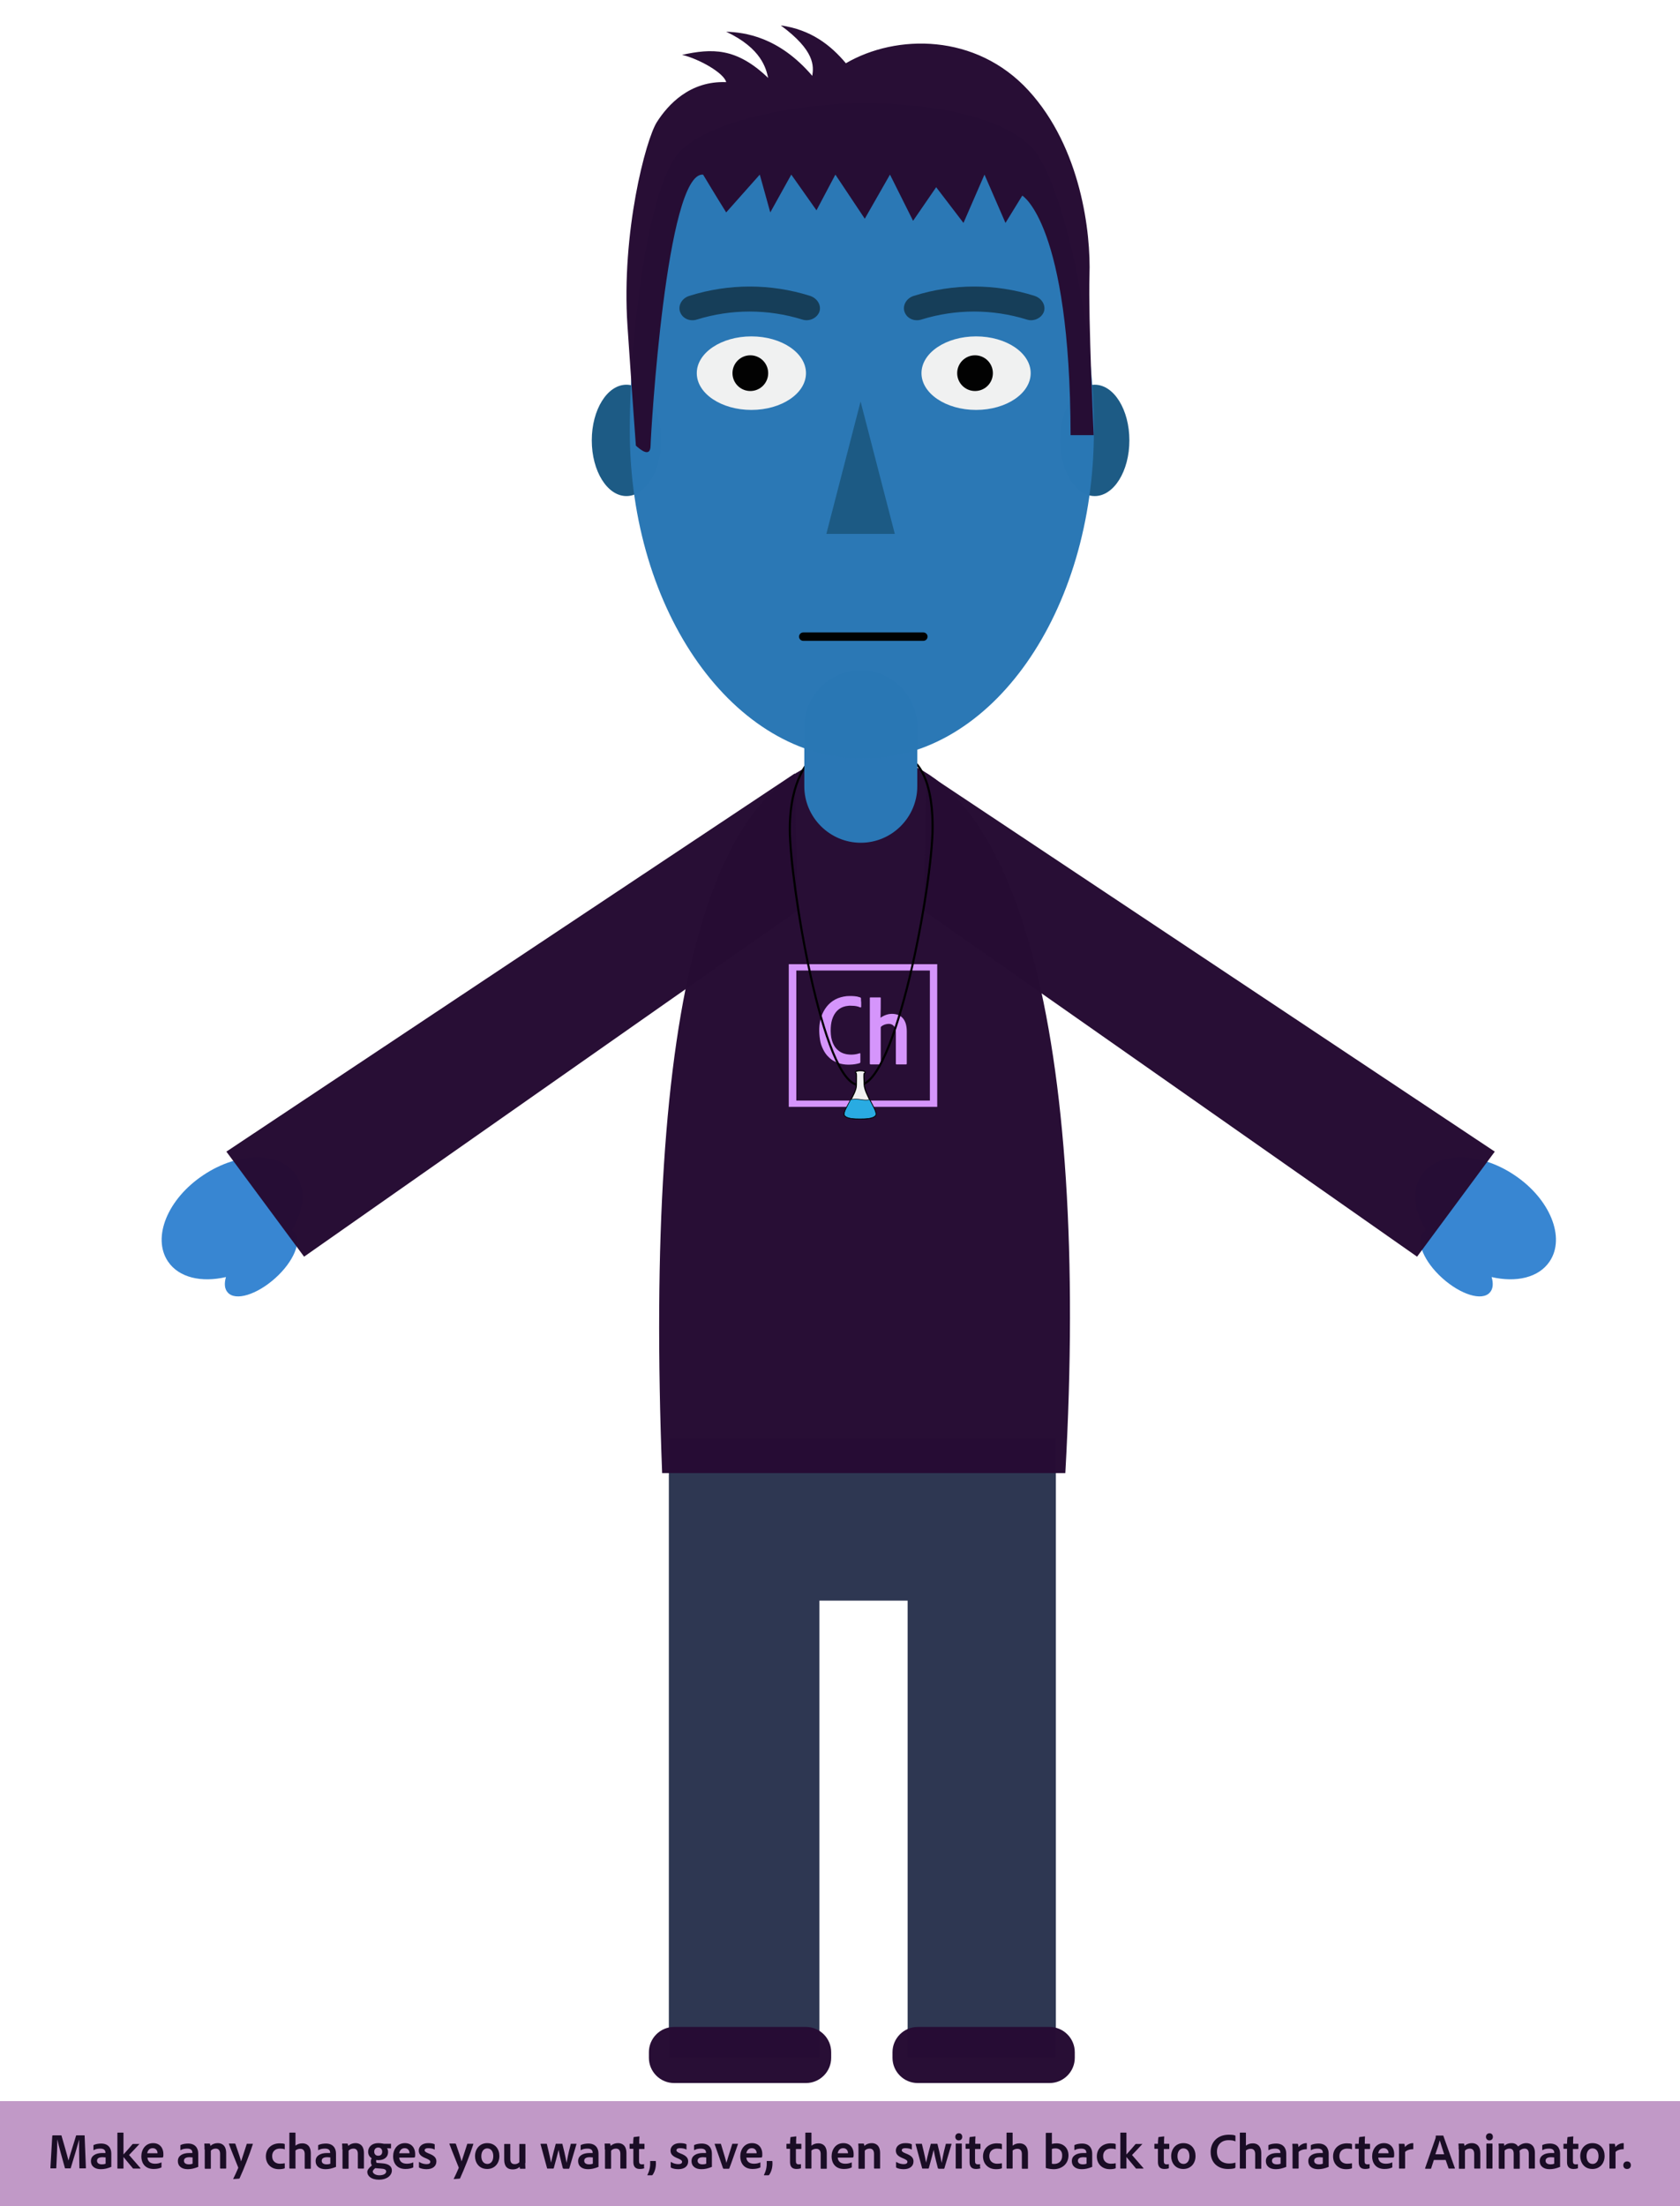 <?xml version="1.0" encoding="utf-8"?>
<!-- Generator: Adobe Illustrator 22.0.1, SVG Export Plug-In . SVG Version: 6.00 Build 0)  -->
<svg version="1.1" id="_x2B_Character" xmlns="http://www.w3.org/2000/svg" xmlns:xlink="http://www.w3.org/1999/xlink" x="0px"
	 y="0px" viewBox="0 0 800 1050" style="enable-background:new 0 0 800 1050;" xml:space="preserve">
<style type="text/css">
	.st0{fill:#C199C7;}
	.st1{fill:#1A0D25;}
	.st2{opacity:0.99;fill:#2D3651;}
	.st3{opacity:0.99;fill:#270D34;}
	.st4{opacity:0.99;fill:#D796FD;}
	.st5{opacity:0.99;fill:#3785D2;}
	.st6{fill:none;stroke:#000000;stroke-linecap:round;stroke-miterlimit:10;}
	.st7{fill:#F2F2F2;stroke:#000000;stroke-width:0.5;stroke-linecap:round;stroke-miterlimit:10;}
	.st8{fill:#29ABE2;stroke:#000000;stroke-width:0.25;stroke-miterlimit:10;}
	.st9{fill:#2A77B5;}
	.st10{opacity:0.99;fill-rule:evenodd;clip-rule:evenodd;fill:#1C5A84;}
	.st11{opacity:0.99;fill-rule:evenodd;clip-rule:evenodd;fill:#2A77B5;}
	.st12{opacity:0.99;fill-rule:evenodd;clip-rule:evenodd;fill:#270D34;}
	.st13{display:none;}
	.st14{display:inline;}
	.st15{display:inline;fill:#F2F2F2;}
	.st16{display:inline;fill:#E60000;}
	.st17{display:none;opacity:0.99;}
	.st18{display:none;opacity:0.99;fill:none;stroke:#000000;stroke-width:3;stroke-linecap:round;stroke-miterlimit:10;}
	.st19{opacity:0.99;}
	.st20{fill:#1C5A84;}
	.st21{opacity:0.99;fill:#F2F2F2;}
	.st22{display:none;opacity:0.99;fill:#1C5A84;}
	.st23{fill:#163E59;}
</style>
<rect id="instructional_bg_guide_2_" y="1000" class="st0" width="800" height="50"/>
<path id="instructional_text_guide_1_" class="st1" d="M25.3,1016.3h3.8c0.1,0,0.2,0,0.2,0.2c0.7,2.4,2.8,9.6,3.3,11.8h0
	c0.5-2,2.9-9.3,3.6-11.8c0-0.1,0.1-0.2,0.2-0.2h3.7c0.1,0,0.2,0,0.2,0.1l0.6,15.4c0,0.1,0,0.2-0.2,0.2h-2.7c-0.1,0-0.2,0-0.2-0.2
	c-0.1-5.1-0.2-12-0.1-13.5h0c-0.6,2.3-3,10.3-4,13.5c0,0.2-0.1,0.2-0.2,0.2h-2.4c-0.2,0-0.2,0-0.2-0.2c-1-3.6-3-10.6-3.6-13.6h0
	c0,2.4-0.2,8.5-0.5,13.6c0,0.1,0,0.2-0.2,0.2h-2.4c-0.1,0-0.2,0-0.2-0.2l0.9-15.4C25.2,1016.3,25.2,1016.3,25.3,1016.3z M53,1029.7
	c0,0.5,0,1,0,1.5c0,0,0,0.1,0,0.1c-2,0.8-3.4,1.1-5,1.1c-2.6,0-4.7-1.2-4.7-3.9c0-2.5,2.3-3.8,5.4-3.8c0.7,0,1.3,0,1.5,0v-0.3
	c0-0.6-0.3-1.8-2.4-1.8c-1.2,0-2.3,0.2-3.1,0.7c-0.1,0-0.2,0-0.2-0.1v-2.1c0-0.1,0-0.2,0.1-0.2c1-0.5,2.4-0.7,3.6-0.7
	c3.3,0,4.8,2.1,4.8,4.8V1029.7z M50.2,1026.8c-0.4,0-0.8-0.1-1.3-0.1c-1.9,0-2.7,0.6-2.7,1.7c0,0.9,0.6,1.7,2.4,1.7
	c0.6,0,1.2-0.1,1.7-0.3V1026.8z M66.2,1020.3c0.2,0,0.2,0.1,0.1,0.2c-0.7,0.8-3.8,4.1-4.8,5.1c0,0,0,0,0,0.1
	c1.5,1.7,3.8,4.4,5.4,6.2c0.1,0.1,0,0.2-0.1,0.2h-3.3c-0.2,0-0.2,0-0.3-0.2c-0.9-1-3.2-3.9-4.4-5.3v5.3c0,0.2,0,0.2-0.2,0.2h-2.5
	c-0.2,0-0.2,0-0.2-0.2v-16.7c0-0.1,0-0.2,0.2-0.2h2.5c0.1,0,0.2,0,0.2,0.2v10.2c1.3-1.4,3.8-4.3,4.3-4.9c0.1-0.1,0.2-0.1,0.3-0.1
	H66.2z M70.2,1026.8c0.1,1.7,1.2,3,3.6,3c1.1,0,2.1-0.2,3-0.6c0.1,0,0.1,0,0.1,0.1v2c0,0.1,0,0.2-0.1,0.3c-0.9,0.4-2,0.7-3.6,0.7
	c-4.4,0-5.9-3.1-5.9-6c0-3.3,2-6.3,5.6-6.3c3.6,0,4.9,2.8,4.9,5.1c0,0.7,0,1.2-0.1,1.5c0,0.1-0.1,0.1-0.2,0.2
	c-0.3,0.1-1.3,0.1-2.5,0.1H70.2z M73.7,1024.8c0.9,0,1.2,0,1.3,0c0-0.1,0-0.2,0-0.2c0-0.7-0.5-2.2-2.3-2.2c-1.7,0-2.4,1.3-2.6,2.4
	H73.7z M94.4,1029.7c0,0.5,0,1,0,1.5c0,0,0,0.1,0,0.1c-2,0.8-3.4,1.1-5,1.1c-2.6,0-4.7-1.2-4.7-3.9c0-2.5,2.3-3.8,5.4-3.8
	c0.7,0,1.3,0,1.5,0v-0.3c0-0.6-0.3-1.8-2.4-1.8c-1.2,0-2.3,0.2-3.1,0.7c-0.1,0-0.2,0-0.2-0.1v-2.1c0-0.1,0-0.2,0.1-0.2
	c1-0.5,2.4-0.7,3.6-0.7c3.3,0,4.8,2.1,4.8,4.8V1029.7z M91.6,1026.8c-0.4,0-0.8-0.1-1.3-0.1c-1.9,0-2.7,0.6-2.7,1.7
	c0,0.9,0.6,1.7,2.4,1.7c0.6,0,1.2-0.1,1.7-0.3V1026.8z M97.4,1023c0-0.8,0-2.1-0.1-2.6c0-0.1,0-0.2,0.2-0.2h2.2c0.2,0,0.2,0,0.3,0.2
	c0.1,0.2,0.1,0.5,0.2,0.9c1-0.9,2.2-1.3,3.5-1.3c1.8,0,4,0.9,4,4.8v7.1c0,0.2-0.1,0.2-0.2,0.2h-2.5c-0.1,0-0.2-0.1-0.2-0.2v-6.8
	c0-1.6-0.7-2.5-2.1-2.5c-1,0-1.8,0.4-2.3,1v8.4c0,0.1-0.1,0.2-0.2,0.2h-2.5c-0.1,0-0.2-0.1-0.2-0.2V1023z M111.9,1020.3
	c0.1,0,0.2,0,0.2,0.1c1.6,4.5,2.4,7.1,2.7,8.3c0.8-2.4,1.6-4.9,2.7-8.3c0-0.1,0.1-0.1,0.3-0.1h2.5c0.1,0,0.2,0.1,0.1,0.2
	c-1.7,5.3-4.3,11.8-6.3,16.2c0,0.1-0.1,0.2-0.3,0.2l-2.6,0.2c-0.1,0-0.2,0-0.1-0.2c0.7-1.4,1.5-3.1,2.3-5c0-0.1,0.1-0.2,0-0.4
	c-0.6-1.6-3-7.3-4.4-11.1c0-0.1,0-0.2,0.1-0.2H111.9z M135.6,1031.8c0,0.1,0,0.2-0.1,0.2c-0.8,0.3-1.7,0.4-2.7,0.4
	c-3.9,0-6.2-2.7-6.2-6.1c0-3.6,2.6-6.2,6.6-6.2c1.2,0,1.8,0.1,2.3,0.3c0.1,0,0.1,0.1,0.1,0.3l0,2.1c0,0.2-0.1,0.2-0.2,0.1
	c-0.5-0.2-1.1-0.3-2.1-0.3c-2.2,0-3.7,1.3-3.7,3.6c0,2.6,1.9,3.6,3.7,3.6c0.9,0,1.6-0.1,2.1-0.2c0.1,0,0.2,0,0.2,0.1V1031.8z
	 M140.8,1031.9c0,0.1,0,0.2-0.2,0.2H138c-0.1,0-0.2-0.1-0.2-0.2v-16.7c0-0.1,0-0.2,0.2-0.2h2.5c0.1,0,0.2,0,0.2,0.2v6
	c0.9-0.7,1.9-1.1,3.3-1.1c1.8,0,4,0.9,4,4.8v7.1c0,0.2-0.1,0.2-0.2,0.2h-2.5c-0.1,0-0.2-0.1-0.2-0.2v-6.8c0-1.6-0.7-2.5-2.1-2.5
	c-0.9,0-1.7,0.3-2.3,0.8V1031.9z M160,1029.7c0,0.5,0,1,0,1.5c0,0,0,0.1,0,0.1c-2,0.8-3.4,1.1-5,1.1c-2.6,0-4.7-1.2-4.7-3.9
	c0-2.5,2.3-3.8,5.4-3.8c0.7,0,1.3,0,1.5,0v-0.3c0-0.6-0.3-1.8-2.4-1.8c-1.2,0-2.3,0.2-3.1,0.7c-0.1,0-0.2,0-0.2-0.1v-2.1
	c0-0.1,0-0.2,0.1-0.2c1-0.5,2.4-0.7,3.6-0.7c3.3,0,4.8,2.1,4.8,4.8V1029.7z M157.2,1026.8c-0.4,0-0.8-0.1-1.3-0.1
	c-1.9,0-2.7,0.6-2.7,1.7c0,0.9,0.6,1.7,2.4,1.7c0.6,0,1.2-0.1,1.7-0.3V1026.8z M163,1023c0-0.8,0-2.1-0.1-2.6c0-0.1,0-0.2,0.2-0.2
	h2.2c0.2,0,0.2,0,0.3,0.2c0.1,0.2,0.1,0.5,0.2,0.9c1-0.9,2.2-1.3,3.5-1.3c1.8,0,4,0.9,4,4.8v7.1c0,0.2-0.1,0.2-0.2,0.2h-2.5
	c-0.1,0-0.2-0.1-0.2-0.2v-6.8c0-1.6-0.7-2.5-2.1-2.5c-1,0-1.8,0.4-2.3,1v8.4c0,0.1-0.1,0.2-0.2,0.2h-2.5c-0.1,0-0.2-0.1-0.2-0.2
	V1023z M181.9,1029.6c3.3,0.2,4.7,1.5,4.7,3.4c0,2.4-2.4,4.4-6.1,4.4c-3.9,0-5.6-1.9-5.6-3.7c0-0.8,0.6-1.8,2.2-3.1
	c-0.4-0.5-0.5-1.2-0.5-1.8c0-0.6,0.1-1.1,0.4-1.6c-1-0.6-1.7-1.7-1.7-3.1c0-2.3,1.8-4.1,4.8-4.1c0.8,0,1.6,0.1,2.1,0.2
	c0.2,0,0.4,0.1,0.6,0.1h3.3c0.1,0,0.1,0,0.1,0.1v2c0,0.1,0,0.1-0.1,0.1c-0.5,0-1.3,0-1.8-0.1c0.3,0.4,0.5,1,0.5,1.8
	c0,2.6-2,3.9-4.6,3.9c-0.3,0-0.6,0-1-0.1c-0.1,0.2-0.1,0.5-0.1,0.7c0,0.3,0.1,0.5,0.3,0.7L181.9,1029.6z M178.7,1031.9
	c-0.7,0.5-1.2,1.2-1.2,1.6c0,0.8,1.2,1.8,3.1,1.8c2.3,0,3.3-0.9,3.3-1.8c0-1.1-1.2-1.3-2.7-1.4L178.7,1031.9z M178.2,1024.1
	c0,1.1,0.7,1.9,1.9,1.9c1.2,0,1.9-0.7,1.9-1.9c0-1.1-0.6-2-1.9-2C178.9,1022.1,178.2,1022.9,178.2,1024.1z M190.1,1026.8
	c0.1,1.7,1.2,3,3.6,3c1.1,0,2.1-0.2,3-0.6c0.1,0,0.1,0,0.1,0.1v2c0,0.1,0,0.2-0.1,0.3c-0.9,0.4-2,0.7-3.6,0.7c-4.4,0-5.9-3.1-5.9-6
	c0-3.3,2-6.3,5.6-6.3c3.6,0,4.9,2.8,4.9,5.1c0,0.7,0,1.2-0.1,1.5c0,0.1-0.1,0.1-0.2,0.2c-0.3,0.1-1.3,0.1-2.5,0.1H190.1z
	 M193.7,1024.8c0.9,0,1.2,0,1.3,0c0-0.1,0-0.2,0-0.2c0-0.7-0.5-2.2-2.3-2.2c-1.7,0-2.4,1.3-2.6,2.4H193.7z M203.9,1022.4
	c-1.3,0-1.7,0.5-1.7,1c0,0.5,0.4,0.9,1.9,1.5c2.7,1,3.7,2.1,3.7,3.8c0,2.3-1.8,3.7-4.7,3.7c-1.4,0-2.7-0.3-3.4-0.7
	c-0.1-0.1-0.2-0.1-0.2-0.3v-2.3c0-0.1,0.1-0.2,0.2-0.1c1,0.7,2.4,1,3.4,1c1.2,0,1.8-0.4,1.8-1.1c0-0.6-0.5-1-1.9-1.6
	c-2.6-1-3.6-2-3.6-3.8c0-1.8,1.5-3.5,4.5-3.5c1.4,0,2.4,0.2,3,0.5c0.1,0.1,0.1,0.2,0.1,0.3v2.1c0,0.1-0.1,0.2-0.2,0.1
	C206.2,1022.6,205,1022.4,203.9,1022.4z M216.9,1020.3c0.1,0,0.2,0,0.2,0.1c1.6,4.5,2.4,7.1,2.7,8.3c0.8-2.4,1.6-4.9,2.7-8.3
	c0-0.1,0.1-0.1,0.3-0.1h2.5c0.1,0,0.2,0.1,0.1,0.2c-1.7,5.3-4.3,11.8-6.3,16.2c0,0.1-0.1,0.2-0.3,0.2l-2.6,0.2c-0.1,0-0.2,0-0.1-0.2
	c0.7-1.4,1.5-3.1,2.3-5c0-0.1,0.1-0.2,0-0.4c-0.6-1.6-3-7.3-4.4-11.1c0-0.1,0-0.2,0.1-0.2H216.9z M237.8,1026.1
	c0,3.7-2.4,6.2-5.8,6.2c-4,0-5.8-3.1-5.8-6.1c0-3.4,2.2-6.2,5.8-6.2C235.8,1020,237.8,1022.8,237.8,1026.1z M229.2,1026.2
	c0,2.2,1.1,3.7,2.9,3.7c1.5,0,2.8-1.2,2.8-3.7c0-2-0.9-3.7-2.9-3.7C230.4,1022.5,229.2,1023.9,229.2,1026.2z M250.1,1029.5
	c0,1.2,0.1,2,0.1,2.5c0,0.1,0,0.2-0.2,0.2h-2.2c-0.2,0-0.2,0-0.2-0.1c-0.1-0.2-0.1-0.6-0.2-0.8c-1,1-2.3,1.2-3.3,1.2
	c-2.3,0-4-1.2-4-4.6v-7.3c0-0.1,0-0.2,0.2-0.2h2.5c0.1,0,0.2,0,0.2,0.2v7c0,1.5,0.6,2.4,2.1,2.4c0.9,0,1.6-0.3,2.2-0.9v-8.5
	c0-0.1,0-0.2,0.2-0.2h2.5c0.1,0,0.2,0,0.2,0.2V1029.5z M268.3,1032.1c-0.2,0-0.2-0.1-0.3-0.2c-1.4-5.4-1.8-7.5-2-8.7h0
	c-0.6,2.4-1.2,4.7-2.3,8.7c0,0.1-0.1,0.2-0.3,0.2h-2.6c-0.2,0-0.3,0-0.3-0.2l-3.1-11.4c0-0.1,0-0.2,0.2-0.2h2.6c0.1,0,0.2,0,0.2,0.1
	c1.4,5.6,1.8,7.9,2,8.9h0c0.2-0.8,0.6-3,2.2-8.8c0-0.1,0-0.2,0.2-0.2h2.8c0.1,0,0.2,0,0.2,0.1c1.5,5.9,1.8,8,2,9h0
	c0.3-1.4,0.6-3.8,2-9c0-0.1,0.1-0.1,0.2-0.1h2.4c0.1,0,0.2,0,0.1,0.2l-3.4,11.5c-0.1,0.1-0.1,0.2-0.3,0.2H268.3z M285,1029.7
	c0,0.5,0,1,0,1.5c0,0,0,0.1,0,0.1c-2,0.8-3.4,1.1-5,1.1c-2.6,0-4.7-1.2-4.7-3.9c0-2.5,2.3-3.8,5.4-3.8c0.7,0,1.3,0,1.5,0v-0.3
	c0-0.6-0.3-1.8-2.4-1.8c-1.2,0-2.3,0.2-3.1,0.7c-0.1,0-0.2,0-0.2-0.1v-2.1c0-0.1,0-0.2,0.1-0.2c1-0.5,2.4-0.7,3.6-0.7
	c3.3,0,4.8,2.1,4.8,4.8V1029.7z M282.2,1026.8c-0.4,0-0.8-0.1-1.3-0.1c-1.9,0-2.7,0.6-2.7,1.7c0,0.9,0.6,1.7,2.4,1.7
	c0.6,0,1.2-0.1,1.7-0.3V1026.8z M288,1023c0-0.8,0-2.1-0.1-2.6c0-0.1,0-0.2,0.2-0.2h2.2c0.2,0,0.2,0,0.3,0.2
	c0.1,0.2,0.1,0.5,0.2,0.9c1-0.9,2.2-1.3,3.5-1.3c1.8,0,4,0.9,4,4.8v7.1c0,0.2-0.1,0.2-0.2,0.2h-2.5c-0.1,0-0.2-0.1-0.2-0.2v-6.8
	c0-1.6-0.7-2.5-2.1-2.5c-1,0-1.8,0.4-2.3,1v8.4c0,0.1-0.1,0.2-0.2,0.2h-2.5c-0.1,0-0.2-0.1-0.2-0.2V1023z M306.8,1031.7
	c0,0.1,0,0.2-0.1,0.3c-0.6,0.2-1.2,0.3-2,0.3c-2,0-3.1-1-3.1-3.3v-6.3H300c-0.1,0-0.2-0.1-0.2-0.2v-2c0-0.1,0-0.2,0.2-0.2h1.5
	c0-0.8,0.1-2.4,0.2-3c0-0.1,0.1-0.2,0.2-0.2l2.4-0.3c0.1,0,0.2,0,0.2,0.1c-0.1,0.8-0.1,2.2-0.1,3.4h2.3c0.1,0,0.2,0,0.2,0.2v2.1
	c0,0.1,0,0.2-0.2,0.2h-2.4v5.7c0,1.1,0.3,1.6,1.4,1.6c0.3,0,0.6,0,0.9-0.1c0.1,0,0.1,0,0.1,0.1V1031.7z M308.4,1035.3
	c-0.1,0-0.2-0.1-0.1-0.2c1.2-2.4,1.4-4.3,1.3-6.5c0-0.1,0.1-0.1,0.1-0.1h2.4c0.1,0,0.2,0,0.2,0.2c0.2,2.3-0.3,4.7-1.6,6.5
	c0,0-0.1,0.1-0.3,0.1H308.4z M323.8,1022.4c-1.3,0-1.7,0.5-1.7,1c0,0.5,0.4,0.9,1.9,1.5c2.7,1,3.7,2.1,3.7,3.8
	c0,2.3-1.8,3.7-4.7,3.7c-1.4,0-2.7-0.3-3.4-0.7c-0.1-0.1-0.2-0.1-0.2-0.3v-2.3c0-0.1,0.1-0.2,0.2-0.1c1,0.7,2.4,1,3.4,1
	c1.2,0,1.8-0.4,1.8-1.1c0-0.6-0.5-1-1.9-1.6c-2.6-1-3.6-2-3.6-3.8c0-1.8,1.5-3.5,4.5-3.5c1.4,0,2.4,0.2,3,0.5
	c0.1,0.1,0.1,0.2,0.1,0.3v2.1c0,0.1-0.1,0.2-0.2,0.1C326.1,1022.6,324.9,1022.4,323.8,1022.4z M339,1029.7c0,0.5,0,1,0,1.5
	c0,0,0,0.1,0,0.1c-2,0.8-3.4,1.1-5,1.1c-2.6,0-4.7-1.2-4.7-3.9c0-2.5,2.3-3.8,5.4-3.8c0.7,0,1.3,0,1.5,0v-0.3c0-0.6-0.3-1.8-2.4-1.8
	c-1.2,0-2.3,0.2-3.1,0.7c-0.1,0-0.2,0-0.2-0.1v-2.1c0-0.1,0-0.2,0.1-0.2c1-0.5,2.4-0.7,3.6-0.7c3.3,0,4.8,2.1,4.8,4.8V1029.7z
	 M336.2,1026.8c-0.4,0-0.8-0.1-1.3-0.1c-1.9,0-2.7,0.6-2.7,1.7c0,0.9,0.6,1.7,2.4,1.7c0.6,0,1.2-0.1,1.7-0.3V1026.8z M344.5,1032.1
	c-0.1,0-0.2-0.1-0.2-0.1c-0.8-2.3-3.1-9.1-4-11.5c0-0.1,0-0.2,0.1-0.2h2.7c0.1,0,0.2,0,0.2,0.1c1.7,5.6,2.4,7.9,2.6,9h0
	c0.3-1.1,1-3.3,2.8-9c0-0.1,0.1-0.1,0.2-0.1h2.4c0.1,0,0.2,0,0.1,0.2c-0.9,2.5-3.2,9.2-4.1,11.5c0,0.1-0.1,0.2-0.3,0.2H344.5z
	 M355.4,1026.8c0.1,1.7,1.2,3,3.6,3c1.1,0,2.1-0.2,3-0.6c0.1,0,0.1,0,0.1,0.1v2c0,0.1,0,0.2-0.1,0.3c-0.9,0.4-2,0.7-3.6,0.7
	c-4.4,0-5.9-3.1-5.9-6c0-3.3,2-6.3,5.6-6.3c3.6,0,4.9,2.8,4.9,5.1c0,0.7,0,1.2-0.1,1.5c0,0.1-0.1,0.1-0.2,0.2
	c-0.3,0.1-1.3,0.1-2.5,0.1H355.4z M359,1024.8c0.9,0,1.2,0,1.3,0c0-0.1,0-0.2,0-0.2c0-0.7-0.5-2.2-2.3-2.2c-1.7,0-2.4,1.3-2.6,2.4
	H359z M363.9,1035.3c-0.1,0-0.2-0.1-0.1-0.2c1.2-2.4,1.4-4.3,1.3-6.5c0-0.1,0.1-0.1,0.1-0.1h2.4c0.1,0,0.2,0,0.2,0.2
	c0.2,2.3-0.3,4.7-1.6,6.5c0,0-0.1,0.1-0.3,0.1H363.9z M381.4,1031.7c0,0.1,0,0.2-0.1,0.3c-0.6,0.2-1.2,0.3-2,0.3c-2,0-3.1-1-3.1-3.3
	v-6.3h-1.5c-0.1,0-0.2-0.1-0.2-0.2v-2c0-0.1,0-0.2,0.2-0.2h1.5c0-0.8,0.1-2.4,0.2-3c0-0.1,0.1-0.2,0.2-0.2l2.4-0.3
	c0.1,0,0.2,0,0.2,0.1c-0.1,0.8-0.1,2.2-0.1,3.4h2.3c0.1,0,0.2,0,0.2,0.2v2.1c0,0.1,0,0.2-0.2,0.2H379v5.7c0,1.1,0.3,1.6,1.4,1.6
	c0.3,0,0.6,0,0.9-0.1c0.1,0,0.1,0,0.1,0.1V1031.7z M386.4,1031.9c0,0.1,0,0.2-0.2,0.2h-2.5c-0.1,0-0.2-0.1-0.2-0.2v-16.7
	c0-0.1,0-0.2,0.2-0.2h2.5c0.1,0,0.2,0,0.2,0.2v6c0.9-0.7,1.9-1.1,3.3-1.1c1.8,0,4,0.9,4,4.8v7.1c0,0.2-0.1,0.2-0.2,0.2H391
	c-0.1,0-0.2-0.1-0.2-0.2v-6.8c0-1.6-0.7-2.5-2.1-2.5c-0.9,0-1.7,0.3-2.3,0.8V1031.9z M398.9,1026.8c0.1,1.7,1.2,3,3.6,3
	c1.1,0,2.1-0.2,3-0.6c0.1,0,0.1,0,0.1,0.1v2c0,0.1,0,0.2-0.1,0.3c-0.9,0.4-2,0.7-3.6,0.7c-4.4,0-5.9-3.1-5.9-6c0-3.3,2-6.3,5.6-6.3
	c3.6,0,4.9,2.8,4.9,5.1c0,0.7,0,1.2-0.1,1.5c0,0.1-0.1,0.1-0.2,0.2c-0.3,0.1-1.3,0.1-2.5,0.1H398.9z M402.5,1024.8
	c0.9,0,1.2,0,1.3,0c0-0.1,0-0.2,0-0.2c0-0.7-0.5-2.2-2.3-2.2c-1.7,0-2.4,1.3-2.6,2.4H402.5z M408.8,1023c0-0.8,0-2.1-0.1-2.6
	c0-0.1,0-0.2,0.2-0.2h2.2c0.2,0,0.2,0,0.3,0.2c0.1,0.2,0.1,0.5,0.2,0.9c1-0.9,2.2-1.3,3.5-1.3c1.8,0,4,0.9,4,4.8v7.1
	c0,0.2-0.1,0.2-0.2,0.2h-2.5c-0.1,0-0.2-0.1-0.2-0.2v-6.8c0-1.6-0.7-2.5-2.1-2.5c-1,0-1.8,0.4-2.3,1v8.4c0,0.1-0.1,0.2-0.2,0.2H409
	c-0.1,0-0.2-0.1-0.2-0.2V1023z M431.1,1022.4c-1.3,0-1.7,0.5-1.7,1c0,0.5,0.4,0.9,1.9,1.5c2.7,1,3.7,2.1,3.7,3.8
	c0,2.3-1.8,3.7-4.7,3.7c-1.4,0-2.7-0.3-3.4-0.7c-0.1-0.1-0.2-0.1-0.2-0.3v-2.3c0-0.1,0.1-0.2,0.2-0.1c1,0.7,2.4,1,3.4,1
	c1.2,0,1.8-0.4,1.8-1.1c0-0.6-0.5-1-1.9-1.6c-2.6-1-3.6-2-3.6-3.8c0-1.8,1.5-3.5,4.5-3.5c1.4,0,2.4,0.2,3,0.5
	c0.1,0.1,0.1,0.2,0.1,0.3v2.1c0,0.1-0.1,0.2-0.2,0.1C433.4,1022.6,432.2,1022.4,431.1,1022.4z M446.9,1032.1c-0.2,0-0.2-0.1-0.3-0.2
	c-1.4-5.4-1.8-7.5-2-8.7h0c-0.6,2.4-1.2,4.7-2.3,8.7c0,0.1-0.1,0.2-0.3,0.2h-2.6c-0.2,0-0.3,0-0.3-0.2l-3.1-11.4
	c0-0.1,0-0.2,0.2-0.2h2.6c0.1,0,0.2,0,0.2,0.1c1.4,5.6,1.8,7.9,2,8.9h0c0.2-0.8,0.6-3,2.2-8.8c0-0.1,0-0.2,0.2-0.2h2.8
	c0.1,0,0.2,0,0.2,0.1c1.5,5.9,1.8,8,2,9h0c0.3-1.4,0.6-3.8,2-9c0-0.1,0.1-0.1,0.2-0.1h2.4c0.1,0,0.2,0,0.1,0.2l-3.4,11.5
	c-0.1,0.1-0.1,0.2-0.3,0.2H446.9z M454.9,1017c0-1,0.7-1.7,1.7-1.7c1,0,1.6,0.7,1.6,1.7c0,1-0.6,1.7-1.7,1.7
	C455.6,1018.7,454.9,1018,454.9,1017z M455.1,1020.4c0-0.1,0.1-0.2,0.2-0.2h2.5c0.1,0,0.2,0,0.2,0.2v11.5c0,0.1,0,0.2-0.2,0.2h-2.5
	c-0.2,0-0.2-0.1-0.2-0.2V1020.4z M466.9,1031.7c0,0.1,0,0.2-0.1,0.3c-0.6,0.2-1.2,0.3-2,0.3c-2,0-3.1-1-3.1-3.3v-6.3H460
	c-0.1,0-0.2-0.1-0.2-0.2v-2c0-0.1,0-0.2,0.2-0.2h1.5c0-0.8,0.1-2.4,0.2-3c0-0.1,0.1-0.2,0.2-0.2l2.4-0.3c0.1,0,0.2,0,0.2,0.1
	c-0.1,0.8-0.1,2.2-0.1,3.4h2.3c0.1,0,0.2,0,0.2,0.2v2.1c0,0.1,0,0.2-0.2,0.2h-2.4v5.7c0,1.1,0.3,1.6,1.4,1.6c0.3,0,0.6,0,0.9-0.1
	c0.1,0,0.1,0,0.1,0.1V1031.7z M477.1,1031.8c0,0.1,0,0.2-0.1,0.2c-0.8,0.3-1.7,0.4-2.7,0.4c-3.9,0-6.2-2.7-6.2-6.1
	c0-3.6,2.6-6.2,6.6-6.2c1.2,0,1.8,0.1,2.3,0.3c0.1,0,0.1,0.1,0.1,0.3l0,2.1c0,0.2-0.1,0.2-0.2,0.1c-0.5-0.2-1.1-0.3-2.1-0.3
	c-2.2,0-3.7,1.3-3.7,3.6c0,2.6,1.9,3.6,3.7,3.6c0.9,0,1.6-0.1,2.1-0.2c0.1,0,0.2,0,0.2,0.1V1031.8z M482.2,1031.9
	c0,0.1,0,0.2-0.2,0.2h-2.5c-0.1,0-0.2-0.1-0.2-0.2v-16.7c0-0.1,0-0.2,0.2-0.2h2.5c0.1,0,0.2,0,0.2,0.2v6c0.9-0.7,1.9-1.1,3.3-1.1
	c1.8,0,4,0.9,4,4.8v7.1c0,0.2-0.1,0.2-0.2,0.2h-2.5c-0.1,0-0.2-0.1-0.2-0.2v-6.8c0-1.6-0.7-2.5-2.1-2.5c-0.9,0-1.7,0.3-2.3,0.8
	V1031.9z M500.7,1015c0.2,0,0.2,0,0.2,0.2l0,5.2c0.6-0.2,1.4-0.3,2.2-0.3c3.5,0,5.7,2.4,5.7,5.7c0,4.4-3.5,6.6-7,6.6
	c-1.2,0-2.4-0.2-3.6-0.5c-0.1,0-0.2-0.1-0.2-0.2v-16.4c0-0.1,0.1-0.2,0.2-0.2H500.7z M502.6,1022.5c-0.8,0-1.3,0.1-1.7,0.3v7
	c0.3,0.1,0.7,0.1,1.1,0.1c2,0,3.8-1.2,3.8-3.9C505.9,1023.7,504.5,1022.5,502.6,1022.5z M520.1,1029.7c0,0.5,0,1,0,1.5
	c0,0,0,0.1,0,0.1c-2,0.8-3.4,1.1-5,1.1c-2.6,0-4.7-1.2-4.7-3.9c0-2.5,2.3-3.8,5.4-3.8c0.7,0,1.3,0,1.5,0v-0.3c0-0.6-0.3-1.8-2.4-1.8
	c-1.2,0-2.3,0.2-3.1,0.7c-0.1,0-0.2,0-0.2-0.1v-2.1c0-0.1,0-0.2,0.1-0.2c1-0.5,2.4-0.7,3.6-0.7c3.3,0,4.8,2.1,4.8,4.8V1029.7z
	 M517.3,1026.8c-0.4,0-0.8-0.1-1.3-0.1c-1.9,0-2.7,0.6-2.7,1.7c0,0.9,0.6,1.7,2.4,1.7c0.6,0,1.2-0.1,1.7-0.3V1026.8z M531.3,1031.8
	c0,0.1,0,0.2-0.1,0.2c-0.8,0.3-1.7,0.4-2.7,0.4c-3.9,0-6.2-2.7-6.2-6.1c0-3.6,2.6-6.2,6.6-6.2c1.2,0,1.8,0.1,2.3,0.3
	c0.1,0,0.1,0.1,0.1,0.3l0,2.1c0,0.2-0.1,0.2-0.2,0.1c-0.5-0.2-1.1-0.3-2.1-0.3c-2.2,0-3.7,1.3-3.7,3.6c0,2.6,1.9,3.6,3.7,3.6
	c0.9,0,1.6-0.1,2.1-0.2c0.1,0,0.2,0,0.2,0.1V1031.8z M543.8,1020.3c0.2,0,0.2,0.1,0.1,0.2c-0.7,0.8-3.8,4.1-4.8,5.1c0,0,0,0,0,0.1
	c1.5,1.7,3.8,4.4,5.4,6.2c0.1,0.1,0,0.2-0.1,0.2h-3.3c-0.2,0-0.2,0-0.3-0.2c-0.9-1-3.2-3.9-4.4-5.3v5.3c0,0.2,0,0.2-0.2,0.2h-2.5
	c-0.2,0-0.2,0-0.2-0.2v-16.7c0-0.1,0-0.2,0.2-0.2h2.5c0.1,0,0.2,0,0.2,0.2v10.2c1.3-1.4,3.8-4.3,4.3-4.9c0.1-0.1,0.2-0.1,0.3-0.1
	H543.8z M556.6,1031.7c0,0.1,0,0.2-0.1,0.3c-0.6,0.2-1.2,0.3-2,0.3c-2,0-3.1-1-3.1-3.3v-6.3h-1.5c-0.1,0-0.2-0.1-0.2-0.2v-2
	c0-0.1,0-0.2,0.2-0.2h1.5c0-0.8,0.1-2.4,0.2-3c0-0.1,0.1-0.2,0.2-0.2l2.4-0.3c0.1,0,0.2,0,0.2,0.1c-0.1,0.8-0.1,2.2-0.1,3.4h2.3
	c0.1,0,0.2,0,0.2,0.2v2.1c0,0.1,0,0.2-0.2,0.2h-2.4v5.7c0,1.1,0.3,1.6,1.4,1.6c0.3,0,0.6,0,0.9-0.1c0.1,0,0.1,0,0.1,0.1V1031.7z
	 M569.3,1026.1c0,3.7-2.4,6.2-5.8,6.2c-4,0-5.8-3.1-5.8-6.1c0-3.4,2.2-6.2,5.8-6.2C567.3,1020,569.3,1022.8,569.3,1026.1z
	 M560.7,1026.2c0,2.2,1.1,3.7,2.9,3.7c1.5,0,2.8-1.2,2.8-3.7c0-2-0.9-3.7-2.9-3.7C561.9,1022.5,560.7,1023.9,560.7,1026.2z
	 M588.2,1031.6c0,0.1,0,0.3-0.2,0.3c-0.8,0.3-2,0.4-3.3,0.4c-4.4,0-8.2-2.6-8.2-8.1c0-4.8,3.4-8.2,8.6-8.2c1.6,0,2.5,0.1,3.1,0.4
	c0.1,0,0.1,0.1,0.1,0.3v2.3c0,0.2-0.1,0.2-0.2,0.1c-0.8-0.4-1.9-0.5-3.1-0.5c-3.4,0-5.5,2.2-5.5,5.5c0,4.2,3.1,5.6,5.6,5.6
	c1.2,0,2.1-0.1,3-0.4c0.1,0,0.2,0,0.2,0.1V1031.6z M593.3,1031.9c0,0.1,0,0.2-0.2,0.2h-2.5c-0.1,0-0.2-0.1-0.2-0.2v-16.7
	c0-0.1,0-0.2,0.2-0.2h2.5c0.1,0,0.2,0,0.2,0.2v6c0.9-0.7,1.9-1.1,3.3-1.1c1.8,0,4,0.9,4,4.8v7.1c0,0.2-0.1,0.2-0.2,0.2h-2.5
	c-0.1,0-0.2-0.1-0.2-0.2v-6.8c0-1.6-0.7-2.5-2.1-2.5c-0.9,0-1.7,0.3-2.3,0.8V1031.9z M612.5,1029.7c0,0.5,0,1,0,1.5c0,0,0,0.1,0,0.1
	c-2,0.8-3.4,1.1-5,1.1c-2.6,0-4.7-1.2-4.7-3.9c0-2.5,2.3-3.8,5.4-3.8c0.7,0,1.3,0,1.5,0v-0.3c0-0.6-0.3-1.8-2.4-1.8
	c-1.2,0-2.3,0.2-3.1,0.7c-0.1,0-0.2,0-0.2-0.1v-2.1c0-0.1,0-0.2,0.1-0.2c1-0.5,2.4-0.7,3.6-0.7c3.3,0,4.8,2.1,4.8,4.8V1029.7z
	 M609.7,1026.8c-0.4,0-0.8-0.1-1.3-0.1c-1.9,0-2.7,0.6-2.7,1.7c0,0.9,0.6,1.7,2.4,1.7c0.6,0,1.2-0.1,1.7-0.3V1026.8z M617.8,1020.3
	c0.1,0,0.2,0,0.3,0.2c0.1,0.3,0.2,0.9,0.2,1.4c0.8-1,2.2-1.9,3.8-1.9c0.1,0,0.2,0,0.2,0.2v2.5c0,0.1,0,0.2-0.2,0.2
	c-1.7,0-3.1,0.6-3.7,1.3v7.7c0,0.1-0.1,0.2-0.2,0.2h-2.5c-0.2,0-0.2-0.1-0.2-0.2v-8.3c0-1,0-2.4-0.1-3.2c0-0.1,0-0.1,0.1-0.1H617.8z
	 M632.7,1029.7c0,0.5,0,1,0,1.5c0,0,0,0.1,0,0.1c-2,0.8-3.4,1.1-5,1.1c-2.6,0-4.7-1.2-4.7-3.9c0-2.5,2.3-3.8,5.4-3.8
	c0.7,0,1.3,0,1.5,0v-0.3c0-0.6-0.3-1.8-2.4-1.8c-1.2,0-2.3,0.2-3.1,0.7c-0.1,0-0.2,0-0.2-0.1v-2.1c0-0.1,0-0.2,0.1-0.2
	c1-0.5,2.4-0.7,3.6-0.7c3.3,0,4.8,2.1,4.8,4.8V1029.7z M629.8,1026.8c-0.4,0-0.8-0.1-1.3-0.1c-1.9,0-2.7,0.6-2.7,1.7
	c0,0.9,0.6,1.7,2.4,1.7c0.6,0,1.2-0.1,1.7-0.3V1026.8z M643.8,1031.8c0,0.1,0,0.2-0.1,0.2c-0.8,0.3-1.7,0.4-2.7,0.4
	c-3.9,0-6.2-2.7-6.2-6.1c0-3.6,2.6-6.2,6.6-6.2c1.2,0,1.8,0.1,2.3,0.3c0.1,0,0.1,0.1,0.1,0.3l0,2.1c0,0.2-0.1,0.2-0.2,0.1
	c-0.5-0.2-1.1-0.3-2.1-0.3c-2.2,0-3.7,1.3-3.7,3.6c0,2.6,1.9,3.6,3.7,3.6c0.9,0,1.6-0.1,2.1-0.2c0.1,0,0.2,0,0.2,0.1V1031.8z
	 M652.2,1031.7c0,0.1,0,0.2-0.1,0.3c-0.6,0.2-1.2,0.3-2,0.3c-2,0-3.1-1-3.1-3.3v-6.3h-1.5c-0.1,0-0.2-0.1-0.2-0.2v-2
	c0-0.1,0-0.2,0.2-0.2h1.5c0-0.8,0.1-2.4,0.2-3c0-0.1,0.1-0.2,0.2-0.2l2.4-0.3c0.1,0,0.2,0,0.2,0.1c-0.1,0.8-0.1,2.2-0.1,3.4h2.3
	c0.1,0,0.2,0,0.2,0.2v2.1c0,0.1,0,0.2-0.2,0.2h-2.4v5.7c0,1.1,0.3,1.6,1.4,1.6c0.3,0,0.6,0,0.9-0.1c0.1,0,0.1,0,0.1,0.1V1031.7z
	 M656.3,1026.8c0.1,1.7,1.2,3,3.6,3c1.1,0,2.1-0.2,3-0.6c0.1,0,0.1,0,0.1,0.1v2c0,0.1,0,0.2-0.1,0.3c-0.9,0.4-2,0.7-3.6,0.7
	c-4.4,0-5.9-3.1-5.9-6c0-3.3,2-6.3,5.6-6.3c3.6,0,4.9,2.8,4.9,5.1c0,0.7,0,1.2-0.1,1.5c0,0.1-0.1,0.1-0.2,0.2
	c-0.3,0.1-1.3,0.1-2.5,0.1H656.3z M659.9,1024.8c0.9,0,1.2,0,1.3,0c0-0.1,0-0.2,0-0.2c0-0.7-0.5-2.2-2.3-2.2c-1.7,0-2.4,1.3-2.6,2.4
	H659.9z M668.5,1020.3c0.1,0,0.2,0,0.3,0.2c0.1,0.3,0.2,0.9,0.2,1.4c0.8-1,2.2-1.9,3.8-1.9c0.1,0,0.2,0,0.2,0.2v2.5
	c0,0.1,0,0.2-0.2,0.2c-1.7,0-3.1,0.6-3.7,1.3v7.7c0,0.1-0.1,0.2-0.2,0.2h-2.5c-0.2,0-0.2-0.1-0.2-0.2v-8.3c0-1,0-2.4-0.1-3.2
	c0-0.1,0-0.1,0.1-0.1H668.5z M682.8,1028l-1.3,4c0,0.1-0.1,0.2-0.3,0.2h-2.4c-0.1,0-0.2-0.1-0.2-0.2l4.9-14.1
	c0.1-0.2,0.2-0.5,0.2-1.3c0-0.1,0-0.2,0.1-0.2h3.3c0.1,0,0.1,0,0.2,0.1l5.5,15.4c0,0.1,0,0.2-0.1,0.2h-2.7c-0.1,0-0.2,0-0.2-0.1
	l-1.4-4H682.8z M687.7,1025.3c-0.5-1.6-1.6-4.9-2.1-6.6h0c-0.4,1.6-1.3,4.4-2.1,6.6H687.7z M694.6,1023c0-0.8,0-2.1-0.1-2.6
	c0-0.1,0-0.2,0.2-0.2h2.2c0.2,0,0.2,0,0.3,0.2c0.1,0.2,0.1,0.5,0.2,0.9c1-0.9,2.2-1.3,3.5-1.3c1.8,0,4,0.9,4,4.8v7.1
	c0,0.2-0.1,0.2-0.2,0.2h-2.5c-0.1,0-0.2-0.1-0.2-0.2v-6.8c0-1.6-0.7-2.5-2.1-2.5c-1,0-1.8,0.4-2.3,1v8.4c0,0.1-0.1,0.2-0.2,0.2h-2.5
	c-0.1,0-0.2-0.1-0.2-0.2V1023z M707.6,1017c0-1,0.7-1.7,1.7-1.7c1,0,1.6,0.7,1.6,1.7c0,1-0.6,1.7-1.7,1.7
	C708.3,1018.7,707.6,1018,707.6,1017z M707.8,1020.4c0-0.1,0.1-0.2,0.2-0.2h2.5c0.1,0,0.2,0,0.2,0.2v11.5c0,0.1,0,0.2-0.2,0.2H708
	c-0.2,0-0.2-0.1-0.2-0.2V1020.4z M713.9,1032.1c-0.1,0-0.2-0.1-0.2-0.2v-9.1c0-0.9,0-1.9-0.1-2.4c0-0.1,0-0.2,0.2-0.2h2.2
	c0.1,0,0.2,0,0.2,0.1c0.1,0.2,0.1,0.6,0.1,1c1.1-1,2.2-1.3,3.5-1.3c1.4,0,2.4,0.5,3.1,1.6c1-0.9,2.3-1.6,3.9-1.6
	c2,0,4.1,1.1,4.1,4.7v7.2c0,0.1-0.1,0.2-0.2,0.2h-2.5c-0.2,0-0.2-0.1-0.2-0.2v-6.9c0-1.4-0.6-2.4-2-2.4c-0.9,0-1.8,0.4-2.4,1
	c0,0.3,0.1,0.9,0.1,1.4v7c0,0.1,0,0.2-0.2,0.2h-2.5c-0.1,0-0.2,0-0.2-0.2v-7c0-1.6-0.7-2.4-2-2.4c-0.9,0-1.6,0.3-2.3,0.9v8.5
	c0,0.1,0,0.2-0.2,0.2H713.9z M742.9,1029.7c0,0.5,0,1,0,1.5c0,0,0,0.1,0,0.1c-2,0.8-3.4,1.1-5,1.1c-2.6,0-4.7-1.2-4.7-3.9
	c0-2.5,2.3-3.8,5.4-3.8c0.7,0,1.3,0,1.5,0v-0.3c0-0.6-0.3-1.8-2.4-1.8c-1.2,0-2.3,0.2-3.1,0.7c-0.1,0-0.2,0-0.2-0.1v-2.1
	c0-0.1,0-0.2,0.1-0.2c1-0.5,2.4-0.7,3.6-0.7c3.3,0,4.8,2.1,4.8,4.8V1029.7z M740,1026.8c-0.4,0-0.8-0.1-1.3-0.1
	c-1.9,0-2.7,0.6-2.7,1.7c0,0.9,0.6,1.7,2.4,1.7c0.6,0,1.2-0.1,1.7-0.3V1026.8z M751.4,1031.7c0,0.1,0,0.2-0.1,0.3
	c-0.6,0.2-1.2,0.3-2,0.3c-2,0-3.1-1-3.1-3.3v-6.3h-1.5c-0.1,0-0.2-0.1-0.2-0.2v-2c0-0.1,0-0.2,0.2-0.2h1.5c0-0.8,0.1-2.4,0.2-3
	c0-0.1,0.1-0.2,0.2-0.2l2.4-0.3c0.1,0,0.2,0,0.2,0.1c-0.1,0.8-0.1,2.2-0.1,3.4h2.3c0.1,0,0.2,0,0.2,0.2v2.1c0,0.1,0,0.2-0.2,0.2
	h-2.4v5.7c0,1.1,0.3,1.6,1.4,1.6c0.3,0,0.6,0,0.9-0.1c0.1,0,0.1,0,0.1,0.1V1031.7z M764.1,1026.1c0,3.7-2.4,6.2-5.8,6.2
	c-4,0-5.8-3.1-5.8-6.1c0-3.4,2.2-6.2,5.8-6.2C762.1,1020,764.1,1022.8,764.1,1026.1z M755.5,1026.2c0,2.2,1.1,3.7,2.9,3.7
	c1.5,0,2.8-1.2,2.8-3.7c0-2-0.9-3.7-2.9-3.7C756.7,1022.5,755.5,1023.9,755.5,1026.2z M768.7,1020.3c0.1,0,0.2,0,0.3,0.2
	c0.1,0.3,0.2,0.9,0.2,1.4c0.8-1,2.2-1.9,3.8-1.9c0.1,0,0.2,0,0.2,0.2v2.5c0,0.1,0,0.2-0.2,0.2c-1.7,0-3.1,0.6-3.7,1.3v7.7
	c0,0.1-0.1,0.2-0.2,0.2h-2.5c-0.2,0-0.2-0.1-0.2-0.2v-8.3c0-1,0-2.4-0.1-3.2c0-0.1,0-0.1,0.1-0.1H768.7z M773,1030.5
	c0-1,0.7-1.8,1.8-1.8c1.1,0,1.8,0.7,1.8,1.8c0,1.1-0.7,1.8-1.8,1.8C773.8,1032.3,773,1031.7,773,1030.5z"/>
<g id="body_2_">
	<polygon id="pants_2_" class="st2" points="318.5,979.1 318.5,684.4 502.8,684.4 502.8,979.1 432.2,979.1 432.2,761.8 390.2,761.8 
		390.2,979.1 	"/>
	<path id="torso_and_shoes_2_" class="st3" d="M499.8,991.4H437c-6.6,0-12-5.4-12-12v-2.7c0-6.6,5.4-12,12-12h62.8
		c6.6,0,12,5.4,12,12v2.7C511.8,986,506.4,991.4,499.8,991.4z M395.8,979.4v-2.7c0-6.6-5.4-12-12-12H321c-6.6,0-12,5.4-12,12v2.7
		c0,6.6,5.4,12,12,12h62.8C390.4,991.4,395.8,986,395.8,979.4z M507.3,701.1c11.5-205-22-342-96.5-342s-104,121-95.5,342
		C315.3,701.1,483.8,701.1,507.3,701.1z"/>
	<path id="icon_2_" class="st4" d="M375.6,526.8c0-23.1,0-44.8,0-67.9c23.6,0,47.2,0,70.7,0c0,23.1,0,44.8,0,67.9
		C422.8,526.8,399.2,526.8,375.6,526.8z M379.2,523.8c21.2,0,42.4,0,63.6,0c0-20.6,0-41.2,0-61.9c-21.2,0-42.4,0-63.6,0
		C379.2,482.5,379.2,503.1,379.2,523.8z M419.4,475.2c0-0.5,0-0.5-0.5-0.5c-1.4,0-2.8,0-4.2,0c-0.5,0-0.5,0-0.5,0.5
		c0,10.2,0,20.4,0,30.7c0,0.1,0,0.2,0,0.3c0,0.2,0.1,0.4,0.4,0.4c1.5,0,3,0,4.5,0c0.2,0,0.3-0.1,0.3-0.3c0-0.1,0-0.2,0-0.4
		c0-5.6,0-11.2,0-16.8c0-0.3,0.1-0.4,0.3-0.6c1-0.8,2.1-1.1,3.3-1.2c1.9-0.1,3.2,1.1,3.5,2.9c0.1,0.6,0.1,1.2,0.1,1.8
		c0,4.7,0,9.3,0,14c0,0.6,0,0.6,0.6,0.6c1.3,0,2.7,0,4,0c0.5,0,0.6,0,0.6-0.6c0-5,0-10,0-15c0-1.2-0.1-2.3-0.4-3.5
		c-0.6-2.2-1.9-3.9-4.1-4.6c-2.4-0.7-4.7-0.4-6.9,0.8c-0.4,0.2-0.7,0.4-1.1,0.7C419.4,481.2,419.4,478.2,419.4,475.2z M410,475.3
		c0-0.3-0.1-0.5-0.4-0.6c-0.5-0.1-0.9-0.3-1.4-0.4c-1.7-0.3-3.4-0.3-5-0.2c-1.9,0.2-3.8,0.7-5.5,1.6c-3.3,1.8-5.4,4.7-6.6,8.2
		c-1.2,3.6-1.2,7.3-0.6,11c0.2,1.5,0.7,3,1.4,4.4c0.7,1.5,1.6,2.8,2.8,3.9c0.7,0.7,1.5,1.3,2.4,1.8c2.4,1.3,4.9,1.8,7.6,1.7
		c0.8,0,1.6-0.1,2.4-0.2c0.7-0.1,1.5-0.3,2.2-0.5c0.3-0.1,0.4-0.3,0.4-0.6c0-1.3,0-2.6,0-3.8c0-0.3-0.1-0.4-0.4-0.3
		c-2.1,0.7-4.3,0.8-6.4,0.4c-1.5-0.3-2.8-0.9-3.9-1.9c-1.4-1.2-2.3-2.8-2.8-4.5c-0.6-2-0.7-4.1-0.6-6.2c0.1-1.8,0.4-3.5,1.1-5.1
		c1.4-3.2,3.8-5,7.3-5.3c0.6-0.1,1.2,0,1.9,0c1.2,0,2.4,0.2,3.6,0.7c0.4,0.2,0.6,0.1,0.6-0.4c0-0.7,0-1.3,0-2
		C410,476.7,410,476,410,475.3z"/>
	<g id="left_arm_3_">
		<path id="left_hand_xA0_Image_2_" class="st5" d="M679.1,585.6c-5.8-9.2-7-19.1-2.2-26.3c7.6-11.3,27.5-11.3,44.3,0
			c16.9,11.3,24.4,29.7,16.7,41.1c-5.2,7.7-15.9,10.1-27.6,7.4c0.9,3.1,0.7,5.7-0.9,7.4c-3.7,4.1-13.8,1-22.6-6.9
			c-8.8-7.9-12.8-17.7-9.1-21.8C678.3,586.1,678.7,585.8,679.1,585.6z"/>
		<polygon id="left_arm_4_" class="st3" points="711.8,548.1 674.8,598.1 439.8,433.4 441.2,368.1 		"/>
	</g>
	<g id="right_arm_3_">
		<path id="right_hand_xA0_Image_2_" class="st5" d="M138.9,585.6c5.8-9.2,7-19.1,2.2-26.3c-7.6-11.3-27.5-11.3-44.3,0
			C79.8,570.6,72.3,589,80,600.4c5.2,7.7,15.9,10.1,27.6,7.4c-0.9,3.1-0.7,5.7,0.9,7.4c3.7,4.1,13.8,1,22.6-6.9
			c8.8-7.9,12.8-17.7,9.1-21.8C139.7,586.1,139.3,585.8,138.9,585.6z"/>
		<polygon id="right_arm_4_" class="st3" points="107.8,548.1 144.8,598.1 379.8,433.4 378.5,368.1 		"/>
	</g>
</g>
<g id="_x2B_necklace__x7B_attachTo__x3D___x22_neck_x22__x7D__2_">
	<g id="Dangle_beaker_2_">
		<path class="st6" d="M427,361.5h6.9c0,0,10.2,4.6,10.2,32.1c0,27.4-17.6,122.8-35,122.8s-33-97.3-33-121.7
			c0-24.4,9.9-33.2,9.9-33.2h10"/>
		<path class="st7" d="M402.2,530.9c1.2,1.6,5,1.6,7.3,1.6c2.3,0,6.2,0,7.4-1.6c1.4-1.9-5.1-9.6-5.4-14.7c-0.3-6.3,0-5.3,0.3-5.4
			c0.2-0.1,0.6-1.2-1.8-1.2c-2.4-0.1-3,0.7-2.5,1.1c0.2,0.2,0.2-0.3,0.3,0.5c0.1,1,0,3.3,0,5.3C407.9,520.8,400.8,529.1,402.2,530.9
			z"/>
		<path class="st8" d="M402.2,530.9c1.2,1.6,5,1.6,7.3,1.6c2.3,0,6.2,0,7.4-1.6c0.8-1.1-1-4.1-2.8-7.5c-3.3,0.6-4.8-0.8-9-0.1
			C403.4,526.6,401.4,529.8,402.2,530.9z"/>
	</g>
</g>
<g id="neck_2_">
	<path class="st9" d="M409.9,401.1L409.9,401.1c-14.8,0-26.9-12.1-26.9-26.9v-28.3c0-14.8,12.1-26.9,26.9-26.9h0
		c14.8,0,26.9,12.1,26.9,26.9v28.3C436.8,389,424.7,401.1,409.9,401.1z"/>
</g>
<g id="Head">
	<g id="_x2B_face_background">
		<ellipse id="left_ear" class="st10" cx="521.3" cy="209.6" rx="16.5" ry="26.5"/>
		<ellipse id="right_ear" class="st10" cx="298.3" cy="209.6" rx="16.5" ry="26.5"/>
		<path id="face" class="st11" d="M490.6,69.3c-16.7-15.7-52.8-20.3-79.7-20.2c-28,0-73.1,7.5-87.6,23.5
			c-14.5,16-23.4,84-23.4,132.5c0,86.2,49.7,156,111,156c61.3,0,110-69.8,110-156C520.8,149.7,504.6,82.5,490.6,69.3z"/>
		<path id="hair" class="st12" d="M518.8,131.1c0.7-20.3-4-60.7-29-88c-25-27.3-63-27-87-13c-7.3-8.7-16.7-16-31-18
			c16.3,12,15.7,19.3,15,24c-16-18.7-32.3-20.7-41-21c17,8,19,17.7,20,22c-15.3-14.7-27-14-41-11c8.3,2,20,8.7,21,13
			c-17.3-0.7-27.7,10.7-33,19c-5.3,8.3-17,52.7-14,97c3,44.3,3.9,55,4,57c1.8,1.6,6.9,6.1,7,0c0.1-6.1,7.5-130.4,25-129
			c5.2,8.7,11,18,11,18l16-18l5,18l10-18l12,17l9-17l14,21l12-21l11,22l11-16l13,17l10-23l10,23l8-13c0,0,22.8,13.3,23,114
			c1.2,0,11,0,11,0S518.2,151.4,518.8,131.1z"/>
	</g>
	<g id="_x2B_Mouth">
		<path id="W-Oo_1_" class="st13" d="M421.6,307.7c0.7-11.2-3.1-17.8-10-17.8c-6.1,0-9.1,2.1-10.7,5.5c-1.5,3.3-2.2,6.7-1.1,13.6
			c0.9,5.1,5.4,7.4,10.3,7.2C416.1,316,421,313.9,421.6,307.7z"/>
		<g id="Th_1_" class="st13">
			<path id="back_of_mouth_7_" class="st14" d="M437.9,300h-55.1c-1,2-1,4,0.4,7h55.5c0.1,0,0.1-0.1,0.2-0.3
				C439.4,304.1,439,302,437.9,300z"/>
			<path id="lower_teeth_5_" class="st15" d="M383.2,307c0.1,0,0.2,0.4,0.3,0.6c2.3,4.4,13.8,6.3,26.2,6.1c14.6-0.2,26.9-1.8,29-6.8
				H383.2z"/>
			<ellipse id="tongue_1_" class="st16" cx="411" cy="300.7" rx="17.5" ry="6.9"/>
			<path id="upper_teeth_6_" class="st15" d="M382.8,300h55.1c-3.1-6-11.7-8.5-24.5-8.5c-15.5,0-23,1.8-27.1,4.8
				C384.7,297.4,383.5,298,382.8,300z"/>
		</g>
		<g id="Oh-Uh" class="st13">
			<path id="back_of_mouth_6_" class="st14" d="M433,309.4c1.4-14.8-6.3-23.6-20.2-23.6c-12.2,0-18.2,2.7-21.4,7.3
				c-3.1,4.4-4.4,8.8-2.2,18c1.8,6.7,10.9,9.8,20.7,9.5C421.9,320.3,431.9,317.5,433,309.4z"/>
			<path id="tongue" class="st16" d="M411,313.9c-8.4,0-15.3,1.4-17.1,3.2c4,2.5,9.8,3.7,16,3.5c7.1-0.2,13.5-1.3,17.8-3.8
				C425.5,315.2,418.9,313.9,411,313.9z"/>
		</g>
		<path id="M_1_" class="st13" d="M439.6,306c-19-2.2-38.2-2.2-57.3,0c-1.1,0.1-2.1-0.6-2.2-1.7l0,0c-0.1-1.1,0.7-2.1,1.8-2.2
			c19.3-2.3,38.9-2.3,58.2,0c1.1,0.1,1.9,1.1,1.8,2.2l0,0C441.7,305.3,440.7,306.1,439.6,306z"/>
		<g id="L_1_" class="st13">
			<path id="back_of_mouth_5_" class="st14" d="M439.8,299h-59.1c-1.6,2-1.8,4.7,0.3,8.7c0.1,0.1,0.2,0.3,0.3,0.3h59.3
				c0.4,0,0.7-0.9,0.9-1.4C442.1,303.6,441.5,301,439.8,299z"/>
			<ellipse id="tongue_3_" class="st16" cx="411" cy="298.4" rx="17.5" ry="5.6"/>
			<path id="lower_teeth_4_" class="st15" d="M381.3,308c3,4,15.2,5.9,28.4,5.7c14.8-0.2,27.4-1.7,31-5.7H381.3z"/>
			<path id="upper_teeth_5_" class="st15" d="M439.8,299c-3.7-5-12.9-7.6-26.2-7.6c-16.9,0-25.2,1.8-29.6,4.7
				c-1.4,0.9-2.5,1.9-3.3,2.9H439.8z"/>
		</g>
		<g id="K" class="st13">
			<path id="back_of_mouth_4_" class="st14" d="M443.3,303.4c0.3-0.9,0.3-1.4,0.2-2.4h-65.7c0.1,1,0.6,2,1.6,3.3
				c0.6,0.7,1.6,1.7,3.1,1.7h56.8C441.4,306,442.8,304.5,443.3,303.4z"/>
			<path id="lower_teeth_3_" class="st15" d="M382.3,306c5.3,2,15.9,2.8,27.2,2.7c12.7-0.1,23.8-0.7,29.6-2.7H382.3z"/>
			<path id="upper_teeth_4_" class="st15" d="M413.7,292.4c-17.8,0-26.6,1.2-31.3,3.4c-3.2,1.5-5,3.2-4.7,5.2h65.7
				C442.4,296,431.5,292.4,413.7,292.4z"/>
		</g>
		<g id="F" class="st13">
			<path id="back_of_mouth_3_" class="st14" d="M380.7,303c0.1,0,0.1,0.6,0.2,0.8c0.3,0.1,17.1,0.2,30.8,0.2
				c14.9,0,28.2-0.2,29.1-0.2c0-0.2,0-0.7,0-0.7H380.7z"/>
			<path id="upper_teeth_3_" class="st15" d="M414.2,293c-16.9,0-24.8,0.9-29.2,3.9c-3.8,2.5-4.7,4.1-4.3,6.1h60.2
				C440.8,298,432.7,293,414.2,293z"/>
		</g>
		<g id="Ee_2_" class="st13">
			<path id="back_of_mouth" class="st14" d="M440.6,299h-60c-1,2-0.5,5,1.4,8.7c0.1,0.1,0.2,0.3,0.3,0.3h56.9c0.4,0,0.7-0.9,0.8-1.5
				C440.8,303.4,441,301,440.6,299z"/>
			<path id="lower_teeth_2_" class="st15" d="M382.3,308c3,4,15.2,5.9,28.4,5.7c14.7-0.2,25.3-1.7,28.5-5.7H382.3z"/>
			<path id="upper_teeth_2_" class="st15" d="M440.6,299c-1.3-7-9.5-7.6-26-7.6c-16.9,0-26.3,1.1-30.7,4.1c-1.6,1.1-2.7,2.6-3.2,3.6
				H440.6z"/>
		</g>
		<g id="D_1_" class="st13">
			<path id="back_of_mouth_1_" class="st14" d="M388.6,305h44.6c0,0,0.1-0.1,0.1-0.1c0.2-1,0.2-1.9,0-2.9h-45.5
				C387.9,303,388.1,304,388.6,305z"/>
			<ellipse id="tongue_2_" class="st16" cx="410.9" cy="301.7" rx="11.1" ry="2.2"/>
			<path id="lower_teeth_1_" class="st15" d="M388.6,305c0.1,0,0.2,0.5,0.3,0.7c1.8,3.4,11,4.9,21,4.7c12-0.2,21.9-1.4,23.3-5.4
				H388.6z"/>
			<path id="upper_teeth_1_" class="st15" d="M412.9,293.2c-12.4,0-18.5,1.4-21.7,3.7c-2.1,1.5-3.4,3.2-3.3,5.2h45.5
				C432.4,296,425,293.2,412.9,293.2z"/>
		</g>
		<g id="Ah_1_" class="st13">
			<path id="back_of_mouth_2_" class="st14" d="M435.6,295h-50.8c-2.1,4-2.6,8.7-0.5,17c0.4,1.2,1,2,1.7,3h49.3c1.3-1,2.2-3,2.5-5.1
				C438.4,303.9,437.7,299,435.6,295z"/>
			<ellipse id="tongue_6_" class="st16" cx="411" cy="315" rx="17.5" ry="4.1"/>
			<path id="lower_teeth" class="st15" d="M386.1,315c4.1,6,13.5,7.8,23.6,7.5c11.4-0.3,21.2-1.5,25.7-7.5H386.1z"/>
			<path id="upper_teeth" class="st15" d="M435.6,295c-3.7-8-11.5-12-22.5-12c-14.9,0-22.2,3.2-26.2,8.5c-0.8,1.1-1.6,2.5-2.2,3.5
				H435.6z"/>
		</g>
		<ellipse id="Surprised_2_" class="st17" cx="410.5" cy="302.6" rx="28.5" ry="13.5"/>
		<path id="Smile" class="st18" d="M374.9,294.8c11.6,9.5,37.1,11.7,65.4,8.3"/>
		<path id="Neutral_1_" class="st19" d="M439.7,305h-57.2c-1.1,0-2-0.9-2-2l0,0c0-1.1,0.9-2,2-2h57.2c1.1,0,2,0.9,2,2l0,0
			C441.7,304.1,440.8,305,439.7,305z"/>
	</g>
	<g id="_x2B_Nose">
		<polygon class="st20" points="409.8,191.1 393.5,254.1 426.1,254.1 		"/>
	</g>
	<g id="_x2B_Left_Eye">
		<ellipse id="Left_Eyeball_2_" class="st21" cx="464.8" cy="177.6" rx="26" ry="17.5"/>
		<path id="_x2B_Left_Pupil" class="st19" d="M464.3,186.1L464.3,186.1c-4.7,0-8.5-3.8-8.5-8.5v0c0-4.7,3.8-8.5,8.5-8.5h0
			c4.7,0,8.5,3.8,8.5,8.5v0C472.8,182.3,469,186.1,464.3,186.1z"/>
		<path id="Left_Blink__x28_b_x21__x29_" class="st22" d="M484.7,176.6h-39.2c-0.8,0-1.5,0.7-1.5,1.5v0c0,0.8,0.7,1.5,1.5,1.5h39.2
			c0.8,0,1.5-0.7,1.5-1.5v0C486.2,177.3,485.5,176.6,484.7,176.6z"/>
	</g>
	<g id="_x2B_Left_Eyebrow">
		<path class="st23" d="M489,152.1c-16.4-5.1-33.9-5.1-50.3,0c-3.2,1-6.7-0.4-7.9-3.5h0c-1.2-3,0.7-6.7,4.4-7.8
			c18.7-5.9,38.7-5.9,57.4,0c3.7,1.2,5.6,4.8,4.4,7.8h0C495.7,151.6,492.1,153.1,489,152.1z"/>
	</g>
	<g id="_x2B_Right_Eye">
		<ellipse id="Right_Eyeball_2_" class="st21" cx="357.8" cy="177.6" rx="26" ry="17.5"/>
		<path id="_x2B_Right_Pupil" class="st19" d="M357.3,186.1L357.3,186.1c-4.7,0-8.5-3.8-8.5-8.5v0c0-4.7,3.8-8.5,8.5-8.5h0
			c4.7,0,8.5,3.8,8.5,8.5v0C365.8,182.3,362,186.1,357.3,186.1z"/>
		<path id="Right_Blink__x28_b_x21__x29_" class="st22" d="M377.7,176.6h-39.2c-0.8,0-1.5,0.7-1.5,1.5v0c0,0.8,0.7,1.5,1.5,1.5h39.2
			c0.8,0,1.5-0.7,1.5-1.5v0C379.2,177.3,378.5,176.6,377.7,176.6z"/>
	</g>
	<g id="_x2B_Right_Eyebrow">
		<path class="st23" d="M382.1,152.1c-16.4-5.1-33.9-5.1-50.3,0c-3.2,1-6.7-0.4-7.9-3.5h0c-1.2-3,0.7-6.7,4.4-7.8
			c18.7-5.9,38.7-5.9,57.4,0c3.7,1.2,5.6,4.8,4.4,7.8h0C388.8,151.6,385.2,153.1,382.1,152.1z"/>
	</g>
</g>
</svg>

